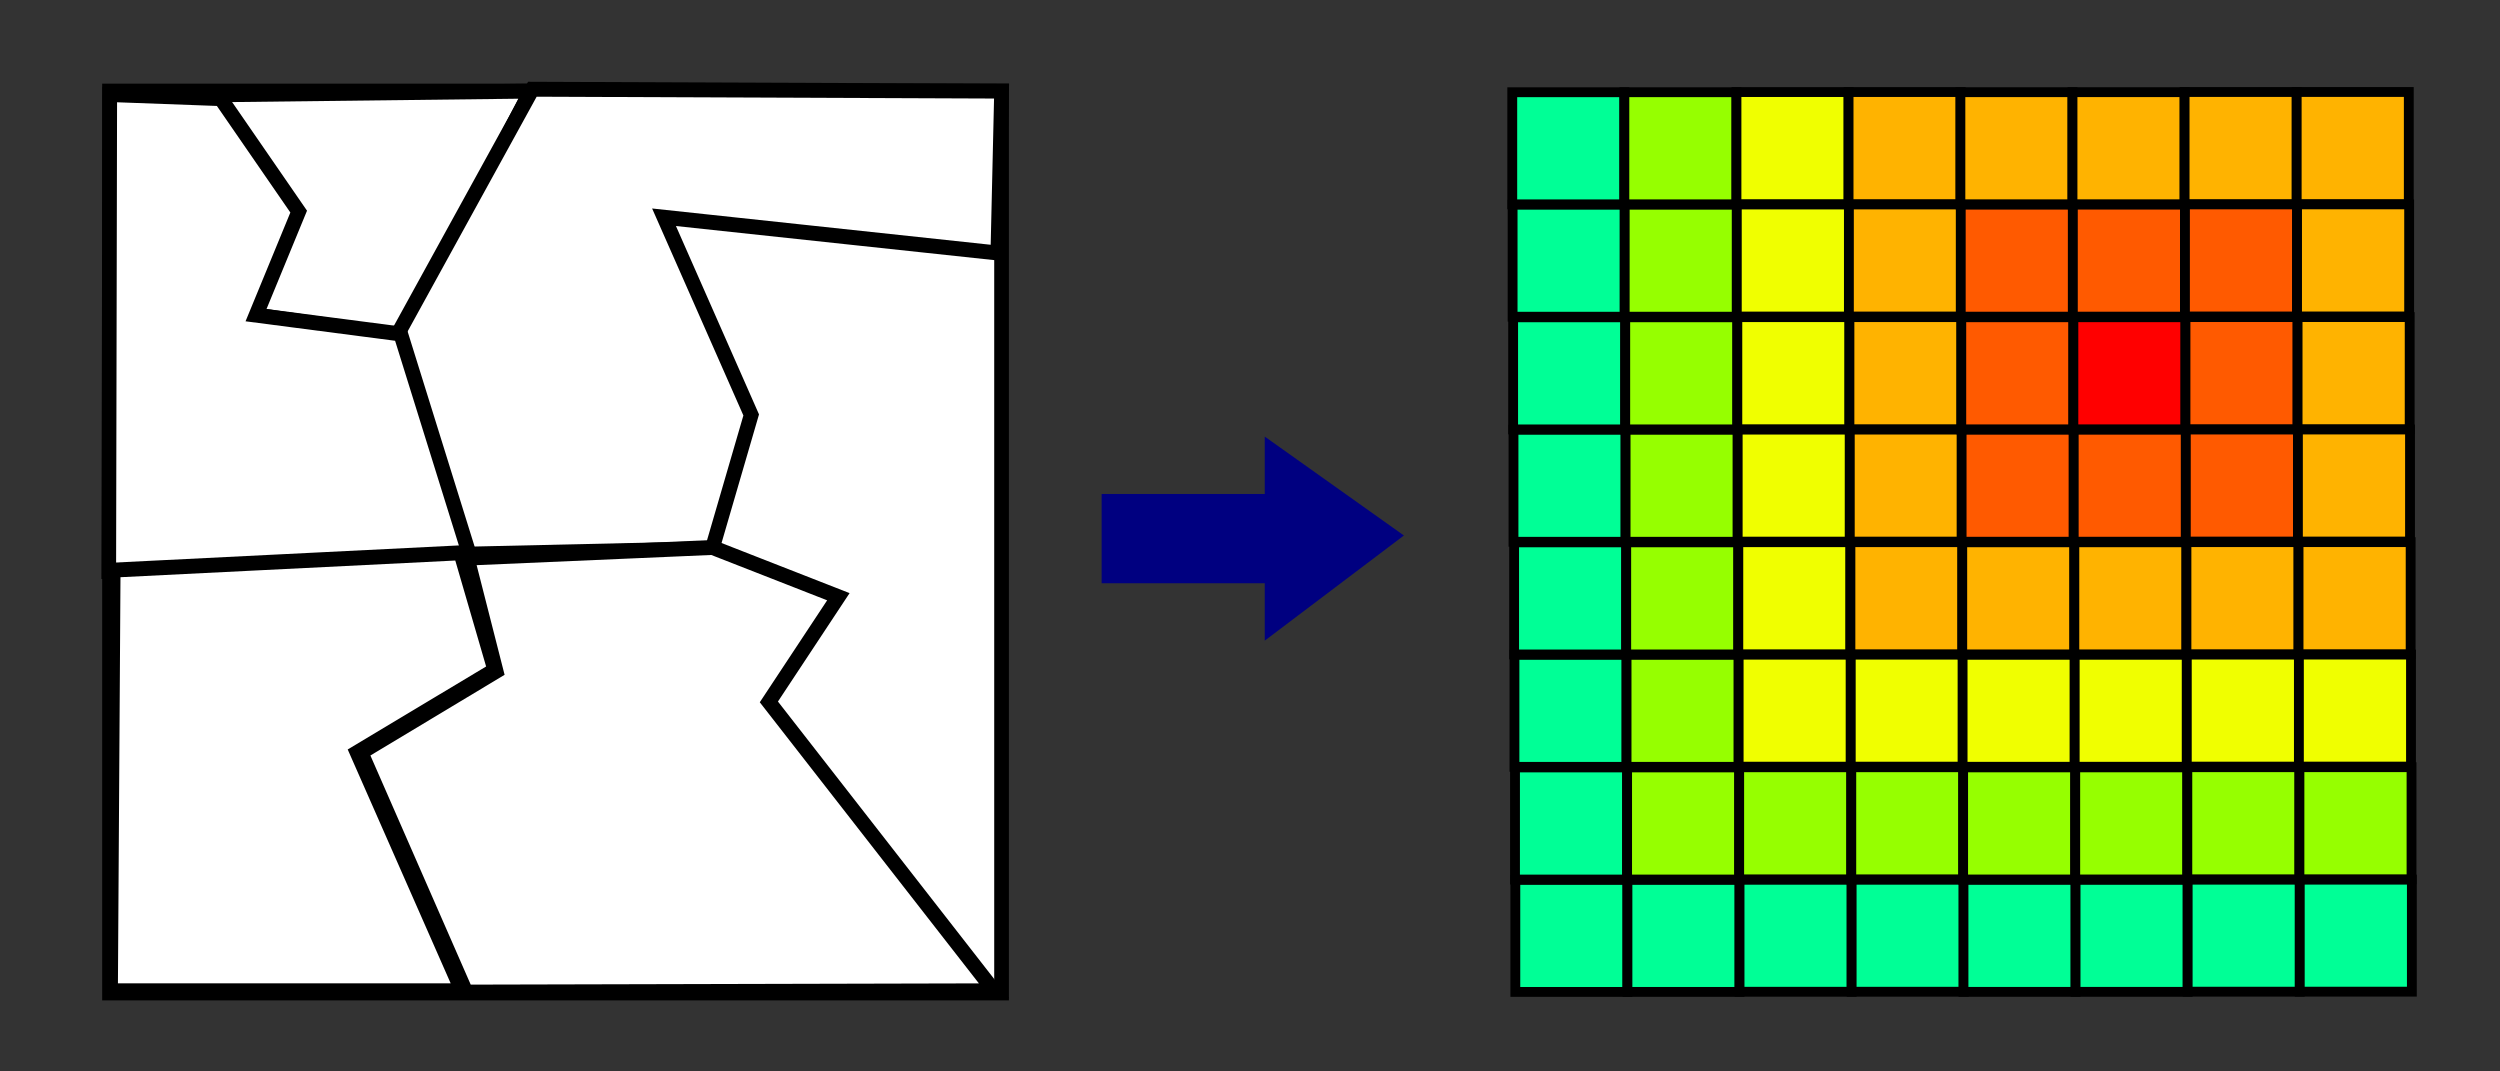 <?xml version="1.0" encoding="UTF-8" standalone="no"?>
<!-- Created with Inkscape (http://www.inkscape.org/) -->

<svg
   xmlns:osb="http://www.openswatchbook.org/uri/2009/osb"
   xmlns:dc="http://purl.org/dc/elements/1.1/"
   xmlns:cc="http://creativecommons.org/ns#"
   xmlns:rdf="http://www.w3.org/1999/02/22-rdf-syntax-ns#"
   xmlns:svg="http://www.w3.org/2000/svg"
   xmlns="http://www.w3.org/2000/svg"
   xmlns:sodipodi="http://sodipodi.sourceforge.net/DTD/sodipodi-0.dtd"
   xmlns:inkscape="http://www.inkscape.org/namespaces/inkscape"
   width="112"
   height="48"
   id="svg3793"
   version="1.1"
   inkscape:version="0.48.4 r9939"
   sodipodi:docname="sa-kernelratio-hint.svg">
  <rect width="100%" height="100%" fill="#333333" stroke="none"/>
  <defs
     id="defs3795">
    <linearGradient
       inkscape:collect="always"
       id="linearGradient31818"
       osb:paint="gradient">
      <stop
         style="stop-color:#000000;stop-opacity:1;"
         offset="0"
         id="stop31820" />
      <stop
         style="stop-color:#000000;stop-opacity:0;"
         offset="1"
         id="stop31822" />
    </linearGradient>
    <linearGradient
       id="linearGradient31808">
      <stop
         style="stop-color:#ff0000;stop-opacity:1;"
         offset="0"
         id="stop31810" />
      <stop
         id="stop31816"
         offset="0.25"
         style="stop-color:#efcf00;stop-opacity:0.749;" />
      <stop
         id="stop31814"
         offset="0.5"
         style="stop-color:#ffff00;stop-opacity:0.498;" />
      <stop
         style="stop-color:#00ff00;stop-opacity:0;"
         offset="1"
         id="stop31812" />
    </linearGradient>
    <linearGradient
       id="linearGradient31706"
       osb:paint="solid">
      <stop
         style="stop-color:#0000ff;stop-opacity:1;"
         offset="0"
         id="stop31708" />
    </linearGradient>
  </defs>
  <sodipodi:namedview
     id="base"
     pagecolor="#ffffff"
     bordercolor="#666666"
     borderopacity="1.0"
     inkscape:pageopacity="0.0"
     inkscape:pageshadow="2"
     inkscape:zoom="3.4771786"
     inkscape:cx="22.98332"
     inkscape:cy="-14.666127"
     inkscape:current-layer="layer1"
     showgrid="true"
     inkscape:grid-bbox="true"
     inkscape:document-units="px"
     inkscape:window-width="1920"
     inkscape:window-height="1028"
     inkscape:window-x="-8"
     inkscape:window-y="1192"
     inkscape:window-maximized="1" />
  <g
     id="layer1"
     inkscape:label="Layer 1"
     inkscape:groupmode="layer">
    <g
       id="g3015"
       transform="translate(-0.346,0.831)">
      <g
         id="g3787">
        <rect
           y="21.299"
           x="49.699"
           height="4"
           width="8.085"
           id="rect5070"
           style="fill:#000080;fill-opacity:1;stroke:none" />
        <path
           inkscape:connector-curvature="0"
           id="path5074"
           d="m 57.007,18.728 0,9.142 6.234,-4.711 z"
           style="fill:#000080;fill-opacity:1;stroke:none" />
      </g>
    </g>
    <g
       id="g33844"
       transform="matrix(0.882,0,0,0.882,60.623,50.081)">
      <rect
         y="-12.092"
         x="8.236"
         height="5.694"
         width="5.694"
         id="rect30936"
         style="fill:#00ff96;fill-opacity:1;fill-rule:evenodd;stroke:#000000;stroke-width:0.5;stroke-linecap:butt;stroke-linejoin:miter;stroke-miterlimit:4;stroke-opacity:1;stroke-dasharray:none" />
      <rect
         y="-12.093"
         x="13.93"
         height="5.694"
         width="5.694"
         id="rect30936-1"
         style="fill:#00ff96;fill-opacity:1;stroke:#000000;stroke-width:0.5;stroke-linecap:butt;stroke-linejoin:miter;stroke-miterlimit:4;stroke-opacity:1;stroke-dasharray:none" />
      <rect
         y="-12.1"
         x="19.624"
         height="5.694"
         width="5.694"
         id="rect30936-7"
         style="fill:#00ff96;fill-opacity:1;stroke:#000000;stroke-width:0.5;stroke-linecap:butt;stroke-linejoin:miter;stroke-miterlimit:4;stroke-opacity:1;stroke-dasharray:none" />
      <rect
         y="-12.101"
         x="25.318"
         height="5.694"
         width="5.694"
         id="rect30936-1-4"
         style="fill:#00ff96;fill-opacity:1;stroke:#000000;stroke-width:0.5;stroke-linecap:butt;stroke-linejoin:miter;stroke-miterlimit:4;stroke-opacity:1;stroke-dasharray:none" />
      <rect
         y="-12.095"
         x="30.999"
         height="5.694"
         width="5.694"
         id="rect30936-0"
         style="fill:#00ff96;fill-opacity:1;stroke:#000000;stroke-width:0.5;stroke-linecap:butt;stroke-linejoin:miter;stroke-miterlimit:4;stroke-opacity:1;stroke-dasharray:none" />
      <rect
         y="-12.096"
         x="36.692"
         height="5.694"
         width="5.694"
         id="rect30936-1-9"
         style="fill:#00ff96;fill-opacity:1;stroke:#000000;stroke-width:0.5;stroke-linecap:butt;stroke-linejoin:miter;stroke-miterlimit:4;stroke-opacity:1;stroke-dasharray:none" />
      <rect
         y="-12.104"
         x="42.386"
         height="5.694"
         width="5.694"
         id="rect30936-7-4"
         style="fill:#00ff96;fill-opacity:1;stroke:#000000;stroke-width:0.5;stroke-linecap:butt;stroke-linejoin:miter;stroke-miterlimit:4;stroke-opacity:1;stroke-dasharray:none" />
      <rect
         y="-12.105"
         x="48.08"
         height="5.694"
         width="5.694"
         id="rect30936-1-4-8"
         style="fill:#00ff96;fill-opacity:1;stroke:#000000;stroke-width:0.5;stroke-linecap:butt;stroke-linejoin:miter;stroke-miterlimit:4;stroke-opacity:1;stroke-dasharray:none" />
      <rect
         y="-17.8"
         x="8.219"
         height="5.694"
         width="5.694"
         id="rect30936-5"
         style="fill:#00ff96;fill-opacity:1;stroke:#000000;stroke-width:0.5;stroke-linecap:butt;stroke-linejoin:miter;stroke-miterlimit:4;stroke-opacity:1;stroke-dasharray:none" />
      <rect
         y="-17.801"
         x="13.913"
         height="5.694"
         width="5.694"
         id="rect30936-1-8"
         style="fill:#96ff00;fill-opacity:1;stroke:#000000;stroke-width:0.5;stroke-linecap:butt;stroke-linejoin:miter;stroke-miterlimit:4;stroke-opacity:1;stroke-dasharray:none" />
      <rect
         y="-17.809"
         x="19.606"
         height="5.694"
         width="5.694"
         id="rect30936-7-8"
         style="fill:#96ff00;fill-opacity:1;stroke:#000000;stroke-width:0.5;stroke-linecap:butt;stroke-linejoin:miter;stroke-miterlimit:4;stroke-opacity:1;stroke-dasharray:none" />
      <rect
         y="-17.81"
         x="25.3"
         height="5.694"
         width="5.694"
         id="rect30936-1-4-1"
         style="fill:#96ff00;fill-opacity:1;stroke:#000000;stroke-width:0.5;stroke-linecap:butt;stroke-linejoin:miter;stroke-miterlimit:4;stroke-opacity:1;stroke-dasharray:none" />
      <rect
         y="-17.803"
         x="30.981"
         height="5.694"
         width="5.694"
         id="rect30936-0-2"
         style="fill:#96ff00;fill-opacity:1;stroke:#000000;stroke-width:0.5;stroke-linecap:butt;stroke-linejoin:miter;stroke-miterlimit:4;stroke-opacity:1;stroke-dasharray:none" />
      <rect
         y="-17.804"
         x="36.675"
         height="5.694"
         width="5.694"
         id="rect30936-1-9-1"
         style="fill:#96ff00;fill-opacity:1;stroke:#000000;stroke-width:0.5;stroke-linecap:butt;stroke-linejoin:miter;stroke-miterlimit:4;stroke-opacity:1;stroke-dasharray:none" />
      <rect
         y="-17.812"
         x="42.369"
         height="5.694"
         width="5.694"
         id="rect30936-7-4-4"
         style="fill:#96ff00;fill-opacity:1;stroke:#000000;stroke-width:0.5;stroke-linecap:butt;stroke-linejoin:miter;stroke-miterlimit:4;stroke-opacity:1;stroke-dasharray:none" />
      <rect
         y="-17.813"
         x="48.063"
         height="5.694"
         width="5.694"
         id="rect30936-1-4-8-9"
         style="fill:#96ff00;fill-opacity:1;stroke:#000000;stroke-width:0.5;stroke-linecap:butt;stroke-linejoin:miter;stroke-miterlimit:4;stroke-opacity:1;stroke-dasharray:none" />
      <rect
         y="-23.524"
         x="8.191"
         height="5.694"
         width="5.694"
         id="rect30936-8"
         style="fill:#00ff96;fill-opacity:1;stroke:#000000;stroke-width:0.5;stroke-linecap:butt;stroke-linejoin:miter;stroke-miterlimit:4;stroke-opacity:1;stroke-dasharray:none" />
      <rect
         y="-23.525"
         x="13.885"
         height="5.694"
         width="5.694"
         id="rect30936-1-2"
         style="fill:#96ff00;fill-opacity:1;stroke:#000000;stroke-width:0.5;stroke-linecap:butt;stroke-linejoin:miter;stroke-miterlimit:4;stroke-opacity:1;stroke-dasharray:none" />
      <rect
         y="-23.533"
         x="19.579"
         height="5.694"
         width="5.694"
         id="rect30936-7-45"
         style="fill:#f0ff00;fill-opacity:1;stroke:#000000;stroke-width:0.5;stroke-linecap:butt;stroke-linejoin:miter;stroke-miterlimit:4;stroke-opacity:1;stroke-dasharray:none" />
      <rect
         y="-23.534"
         x="25.273"
         height="5.694"
         width="5.694"
         id="rect30936-1-4-2"
         style="fill:#f0ff00;fill-opacity:1;stroke:#000000;stroke-width:0.5;stroke-linecap:butt;stroke-linejoin:miter;stroke-miterlimit:4;stroke-opacity:1;stroke-dasharray:none" />
      <rect
         y="-23.528"
         x="30.954"
         height="5.694"
         width="5.694"
         id="rect30936-0-9"
         style="fill:#f0ff00;fill-opacity:1;stroke:#000000;stroke-width:0.5;stroke-linecap:butt;stroke-linejoin:miter;stroke-miterlimit:4;stroke-opacity:1;stroke-dasharray:none" />
      <rect
         y="-23.529"
         x="36.648"
         height="5.694"
         width="5.694"
         id="rect30936-1-9-9"
         style="fill:#f0ff00;fill-opacity:1;stroke:#000000;stroke-width:0.5;stroke-linecap:butt;stroke-linejoin:miter;stroke-miterlimit:4;stroke-opacity:1;stroke-dasharray:none" />
      <rect
         y="-23.536"
         x="42.342"
         height="5.694"
         width="5.694"
         id="rect30936-7-4-8"
         style="fill:#f0ff00;fill-opacity:1;stroke:#000000;stroke-width:0.5;stroke-linecap:butt;stroke-linejoin:miter;stroke-miterlimit:4;stroke-opacity:1;stroke-dasharray:none" />
      <rect
         y="-23.537"
         x="48.036"
         height="5.694"
         width="5.694"
         id="rect30936-1-4-8-3"
         style="fill:#f0ff00;fill-opacity:1;stroke:#000000;stroke-width:0.5;stroke-linecap:butt;stroke-linejoin:miter;stroke-miterlimit:4;stroke-opacity:1;stroke-dasharray:none" />
      <rect
         y="-29.233"
         x="8.174"
         height="5.694"
         width="5.694"
         id="rect30936-5-8"
         style="fill:#00ff96;fill-opacity:1;stroke:#000000;stroke-width:0.5;stroke-linecap:butt;stroke-linejoin:miter;stroke-miterlimit:4;stroke-opacity:1;stroke-dasharray:none" />
      <rect
         y="-29.234"
         x="13.868"
         height="5.694"
         width="5.694"
         id="rect30936-1-8-6"
         style="fill:#96ff00;fill-opacity:1;stroke:#000000;stroke-width:0.5;stroke-linecap:butt;stroke-linejoin:miter;stroke-miterlimit:4;stroke-opacity:1;stroke-dasharray:none" />
      <rect
         y="-29.241"
         x="19.562"
         height="5.694"
         width="5.694"
         id="rect30936-7-8-9"
         style="fill:#f0ff00;fill-opacity:1;stroke:#000000;stroke-width:0.5;stroke-linecap:butt;stroke-linejoin:miter;stroke-miterlimit:4;stroke-opacity:1;stroke-dasharray:none" />
      <rect
         y="-29.242"
         x="25.256"
         height="5.694"
         width="5.694"
         id="rect30936-1-4-1-8"
         style="fill:#ffb300;fill-opacity:1;stroke:#000000;stroke-width:0.5;stroke-linecap:butt;stroke-linejoin:miter;stroke-miterlimit:4;stroke-opacity:1;stroke-dasharray:none" />
      <rect
         y="-29.236"
         x="30.936"
         height="5.694"
         width="5.694"
         id="rect30936-0-2-6"
         style="fill:#ffb300;fill-opacity:1;stroke:#000000;stroke-width:0.5;stroke-linecap:butt;stroke-linejoin:miter;stroke-miterlimit:4;stroke-opacity:1;stroke-dasharray:none" />
      <rect
         y="-29.237"
         x="36.63"
         height="5.694"
         width="5.694"
         id="rect30936-1-9-1-6"
         style="fill:#ffb300;fill-opacity:1;stroke:#000000;stroke-width:0.5;stroke-linecap:butt;stroke-linejoin:miter;stroke-miterlimit:4;stroke-opacity:1;stroke-dasharray:none" />
      <rect
         y="-29.244"
         x="42.324"
         height="5.694"
         width="5.694"
         id="rect30936-7-4-4-2"
         style="fill:#ffb300;fill-opacity:1;stroke:#000000;stroke-width:0.5;stroke-linecap:butt;stroke-linejoin:miter;stroke-miterlimit:4;stroke-opacity:1;stroke-dasharray:none" />
      <rect
         y="-29.245"
         x="48.018"
         height="5.694"
         width="5.694"
         id="rect30936-1-4-8-9-3"
         style="fill:#ffb300;fill-opacity:1;stroke:#000000;stroke-width:0.5;stroke-linecap:butt;stroke-linejoin:miter;stroke-miterlimit:4;stroke-opacity:1;stroke-dasharray:none" />
      <rect
         y="-34.956"
         x="8.142"
         height="5.694"
         width="5.694"
         id="rect30936-82"
         style="fill:#00ff96;fill-opacity:1;stroke:#000000;stroke-width:0.5;stroke-linecap:butt;stroke-linejoin:miter;stroke-miterlimit:4;stroke-opacity:1;stroke-dasharray:none" />
      <rect
         y="-34.957"
         x="13.836"
         height="5.694"
         width="5.694"
         id="rect30936-1-6"
         style="fill:#96ff00;fill-opacity:1;stroke:#000000;stroke-width:0.5;stroke-linecap:butt;stroke-linejoin:miter;stroke-miterlimit:4;stroke-opacity:1;stroke-dasharray:none" />
      <rect
         y="-34.964"
         x="19.53"
         height="5.694"
         width="5.694"
         id="rect30936-7-2"
         style="fill:#f0ff00;fill-opacity:1;stroke:#000000;stroke-width:0.5;stroke-linecap:butt;stroke-linejoin:miter;stroke-miterlimit:4;stroke-opacity:1;stroke-dasharray:none" />
      <rect
         y="-34.965"
         x="25.224"
         height="5.694"
         width="5.694"
         id="rect30936-1-4-7"
         style="fill:#ffb300;fill-opacity:1;stroke:#000000;stroke-width:0.5;stroke-linecap:butt;stroke-linejoin:miter;stroke-miterlimit:4;stroke-opacity:1;stroke-dasharray:none" />
      <rect
         y="-34.959"
         x="30.904"
         height="5.694"
         width="5.694"
         id="rect30936-0-5"
         style="fill:#ff5a00;fill-opacity:1;stroke:#000000;stroke-width:0.5;stroke-linecap:butt;stroke-linejoin:miter;stroke-miterlimit:4;stroke-opacity:1;stroke-dasharray:none" />
      <rect
         y="-34.96"
         x="36.598"
         height="5.694"
         width="5.694"
         id="rect30936-1-9-7"
         style="fill:#ff5a00;fill-opacity:1;stroke:#000000;stroke-width:0.5;stroke-linecap:butt;stroke-linejoin:miter;stroke-miterlimit:4;stroke-opacity:1;stroke-dasharray:none" />
      <rect
         y="-34.967"
         x="42.292"
         height="5.694"
         width="5.694"
         id="rect30936-7-4-82"
         style="fill:#ff5a00;fill-opacity:1;stroke:#000000;stroke-width:0.5;stroke-linecap:butt;stroke-linejoin:miter;stroke-miterlimit:4;stroke-opacity:1;stroke-dasharray:none" />
      <rect
         y="-34.968"
         x="47.986"
         height="5.694"
         width="5.694"
         id="rect30936-1-4-8-7"
         style="fill:#ffb300;fill-opacity:1;stroke:#000000;stroke-width:0.5;stroke-linecap:butt;stroke-linejoin:miter;stroke-miterlimit:4;stroke-opacity:1;stroke-dasharray:none" />
      <rect
         y="-40.664"
         x="8.124"
         height="5.694"
         width="5.694"
         id="rect30936-5-80"
         style="fill:#00ff96;fill-opacity:1;stroke:#000000;stroke-width:0.5;stroke-linecap:butt;stroke-linejoin:miter;stroke-miterlimit:4;stroke-opacity:1;stroke-dasharray:none" />
      <rect
         y="-40.665"
         x="13.818"
         height="5.694"
         width="5.694"
         id="rect30936-1-8-2"
         style="fill:#96ff00;fill-opacity:1;stroke:#000000;stroke-width:0.5;stroke-linecap:butt;stroke-linejoin:miter;stroke-miterlimit:4;stroke-opacity:1;stroke-dasharray:none" />
      <rect
         y="-40.672"
         x="19.512"
         height="5.694"
         width="5.694"
         id="rect30936-7-8-0"
         style="fill:#f0ff00;fill-opacity:1;stroke:#000000;stroke-width:0.5;stroke-linecap:butt;stroke-linejoin:miter;stroke-miterlimit:4;stroke-opacity:1;stroke-dasharray:none" />
      <rect
         y="-40.673"
         x="25.206"
         height="5.694"
         width="5.694"
         id="rect30936-1-4-1-89"
         style="fill:#ffb300;fill-opacity:1;stroke:#000000;stroke-width:0.5;stroke-linecap:butt;stroke-linejoin:miter;stroke-miterlimit:4;stroke-opacity:1;stroke-dasharray:none" />
      <rect
         y="-40.667"
         x="30.887"
         height="5.694"
         width="5.694"
         id="rect30936-0-2-2"
         style="fill:#ff5a00;fill-opacity:1;stroke:#000000;stroke-width:0.5;stroke-linecap:butt;stroke-linejoin:miter;stroke-miterlimit:4;stroke-opacity:1;stroke-dasharray:none" />
      <rect
         y="-40.668"
         x="36.581"
         height="5.694"
         width="5.694"
         id="rect30936-1-9-1-8"
         style="fill:#ff0000;fill-opacity:1;stroke:#000000;stroke-width:0.5;stroke-linecap:butt;stroke-linejoin:miter;stroke-miterlimit:4;stroke-opacity:1;stroke-dasharray:none" />
      <rect
         y="-40.675"
         x="42.275"
         height="5.694"
         width="5.694"
         id="rect30936-7-4-4-20"
         style="fill:#ff5a00;fill-opacity:1;stroke:#000000;stroke-width:0.5;stroke-linecap:butt;stroke-linejoin:miter;stroke-miterlimit:4;stroke-opacity:1;stroke-dasharray:none" />
      <rect
         y="-40.676"
         x="47.969"
         height="5.694"
         width="5.694"
         id="rect30936-1-4-8-9-5"
         style="fill:#ffb300;fill-opacity:1;stroke:#000000;stroke-width:0.5;stroke-linecap:butt;stroke-linejoin:miter;stroke-miterlimit:4;stroke-opacity:1;stroke-dasharray:none" />
      <rect
         y="-46.388"
         x="8.097"
         height="5.694"
         width="5.694"
         id="rect30936-8-5"
         style="fill:#00ff96;fill-opacity:1;stroke:#000000;stroke-width:0.5;stroke-linecap:butt;stroke-linejoin:miter;stroke-miterlimit:4;stroke-opacity:1;stroke-dasharray:none" />
      <rect
         y="-46.389"
         x="13.791"
         height="5.694"
         width="5.694"
         id="rect30936-1-2-2"
         style="fill:#96ff00;fill-opacity:1;stroke:#000000;stroke-width:0.5;stroke-linecap:butt;stroke-linejoin:miter;stroke-miterlimit:4;stroke-opacity:1;stroke-dasharray:none" />
      <rect
         y="-46.397"
         x="19.485"
         height="5.694"
         width="5.694"
         id="rect30936-7-45-7"
         style="fill:#f0ff00;fill-opacity:1;stroke:#000000;stroke-width:0.5;stroke-linecap:butt;stroke-linejoin:miter;stroke-miterlimit:4;stroke-opacity:1;stroke-dasharray:none" />
      <rect
         y="-46.398"
         x="25.179"
         height="5.694"
         width="5.694"
         id="rect30936-1-4-2-6"
         style="fill:#ffb300;fill-opacity:1;stroke:#000000;stroke-width:0.5;stroke-linecap:butt;stroke-linejoin:miter;stroke-miterlimit:4;stroke-opacity:1;stroke-dasharray:none" />
      <rect
         y="-46.391"
         x="30.86"
         height="5.694"
         width="5.694"
         id="rect30936-0-9-7"
         style="fill:#ff5a00;fill-opacity:1;stroke:#000000;stroke-width:0.5;stroke-linecap:butt;stroke-linejoin:miter;stroke-miterlimit:4;stroke-opacity:1;stroke-dasharray:none" />
      <rect
         y="-46.392"
         x="36.554"
         height="5.694"
         width="5.694"
         id="rect30936-1-9-9-8"
         style="fill:#ff5a00;fill-opacity:1;stroke:#000000;stroke-width:0.5;stroke-linecap:butt;stroke-linejoin:miter;stroke-miterlimit:4;stroke-opacity:1;stroke-dasharray:none" />
      <rect
         y="-46.4"
         x="42.248"
         height="5.694"
         width="5.694"
         id="rect30936-7-4-8-7"
         style="fill:#ff5a00;fill-opacity:1;stroke:#000000;stroke-width:0.5;stroke-linecap:butt;stroke-linejoin:miter;stroke-miterlimit:4;stroke-opacity:1;stroke-dasharray:none" />
      <rect
         y="-46.401"
         x="47.942"
         height="5.694"
         width="5.694"
         id="rect30936-1-4-8-3-8"
         style="fill:#ffb300;fill-opacity:1;stroke:#000000;stroke-width:0.5;stroke-linecap:butt;stroke-linejoin:miter;stroke-miterlimit:4;stroke-opacity:1;stroke-dasharray:none" />
      <rect
         y="-52.096"
         x="8.08"
         height="5.694"
         width="5.694"
         id="rect30936-5-8-1"
         style="fill:#00ff96;fill-opacity:1;stroke:#000000;stroke-width:0.5;stroke-linecap:butt;stroke-linejoin:miter;stroke-miterlimit:4;stroke-opacity:1;stroke-dasharray:none" />
      <rect
         y="-52.097"
         x="13.774"
         height="5.694"
         width="5.694"
         id="rect30936-1-8-6-6"
         style="fill:#96ff00;fill-opacity:1;stroke:#000000;stroke-width:0.5;stroke-linecap:butt;stroke-linejoin:miter;stroke-miterlimit:4;stroke-opacity:1;stroke-dasharray:none" />
      <rect
         y="-52.105"
         x="19.468"
         height="5.694"
         width="5.694"
         id="rect30936-7-8-9-0"
         style="fill:#f0ff00;fill-opacity:1;stroke:#000000;stroke-width:0.5;stroke-linecap:butt;stroke-linejoin:miter;stroke-miterlimit:4;stroke-opacity:1;stroke-dasharray:none" />
      <rect
         y="-52.106"
         x="25.162"
         height="5.694"
         width="5.694"
         id="rect30936-1-4-1-8-9"
         style="fill:#ffb300;fill-opacity:1;stroke:#000000;stroke-width:0.5;stroke-linecap:butt;stroke-linejoin:miter;stroke-miterlimit:4;stroke-opacity:1;stroke-dasharray:none" />
      <rect
         y="-52.099"
         x="30.842"
         height="5.694"
         width="5.694"
         id="rect30936-0-2-6-5"
         style="fill:#ffb300;fill-opacity:1;stroke:#000000;stroke-width:0.5;stroke-linecap:butt;stroke-linejoin:miter;stroke-miterlimit:4;stroke-opacity:1;stroke-dasharray:none" />
      <rect
         y="-52.1"
         x="36.536"
         height="5.694"
         width="5.694"
         id="rect30936-1-9-1-6-8"
         style="fill:#ffb300;fill-opacity:1;stroke:#000000;stroke-width:0.5;stroke-linecap:butt;stroke-linejoin:miter;stroke-miterlimit:4;stroke-opacity:1;stroke-dasharray:none" />
      <rect
         y="-52.108"
         x="42.23"
         height="5.694"
         width="5.694"
         id="rect30936-7-4-4-2-9"
         style="fill:#ffb300;fill-opacity:1;stroke:#000000;stroke-width:0.5;stroke-linecap:butt;stroke-linejoin:miter;stroke-miterlimit:4;stroke-opacity:1;stroke-dasharray:none" />
      <rect
         y="-52.109"
         x="47.924"
         height="5.694"
         width="5.694"
         id="rect30936-1-4-8-9-3-0"
         style="fill:#ffb300;fill-opacity:1;stroke:#000000;stroke-width:0.5;stroke-linecap:butt;stroke-linejoin:miter;stroke-miterlimit:4;stroke-opacity:1;stroke-dasharray:none" />
    </g>
    <g
       id="g37663"
       transform="matrix(0.658,0,0,0.668,109.706,95.145)">
      <rect
         ry="0"
         y="-136.323"
         x="-159.27"
         height="60.483"
         width="60.735"
         id="rect2985"
         style="fill:#ffffff;fill-opacity:1;stroke:#000000;stroke-opacity:1" />
      <path
         inkscape:connector-curvature="0"
         id="path3755"
         d="m -152.325,-136.07 5.303,7.955 -2.273,6.819 10.102,1.389 8.586,-16.415 z"
         style="fill:#ffffff;stroke:#000000;stroke-width:1px;stroke-linecap:butt;stroke-linejoin:miter;stroke-opacity:1" />
      <path
         inkscape:connector-curvature="0"
         id="path3757"
         d="m -139.572,-120.16 4.293,14.9 17.046,-0.379 2.652,-8.965 -5.935,-13.258 22.728,2.399 0.253,-10.859 -31.946,-0.126 z"
         style="fill:#ffffff;stroke:#000000;stroke-width:1px;stroke-linecap:butt;stroke-linejoin:miter;stroke-opacity:1" />
      <path
         sodipodi:nodetypes="cccccccc"
         inkscape:connector-curvature="0"
         id="path3759"
         d="m -159.322,-104.124 24.549,-1.136 -4.672,-14.774 -9.849,-1.263 2.904,-6.945 -5.303,-7.576 -7.562,-0.274 z"
         style="fill:#ffffff;stroke:#000000;stroke-width:1px;stroke-linecap:butt;stroke-linejoin:miter;stroke-opacity:1" />
      <path
         inkscape:connector-curvature="0"
         id="path3761"
         d="m -135.36,-105.359 2.321,7.857 -9.375,5.536 7.143,15.982 -23.929,0 0.179,-28.214 z"
         style="fill:#ffffff;stroke:#000000;stroke-width:1px;stroke-linecap:butt;stroke-linejoin:miter;stroke-opacity:1" />
      <path
         sodipodi:nodetypes="ccccccccc"
         inkscape:connector-curvature="0"
         id="path3763"
         d="m -99.048,-75.984 -15.33,-19.375 4.732,-7.054 -8.571,-3.304 -16.696,0.714 1.964,7.589 -9.196,5.446 7.143,16.071 z"
         style="fill:#ffffff;stroke:#000000;stroke-width:1px;stroke-linecap:butt;stroke-linejoin:miter;stroke-opacity:1" />
    </g>
  </g>
</svg>
